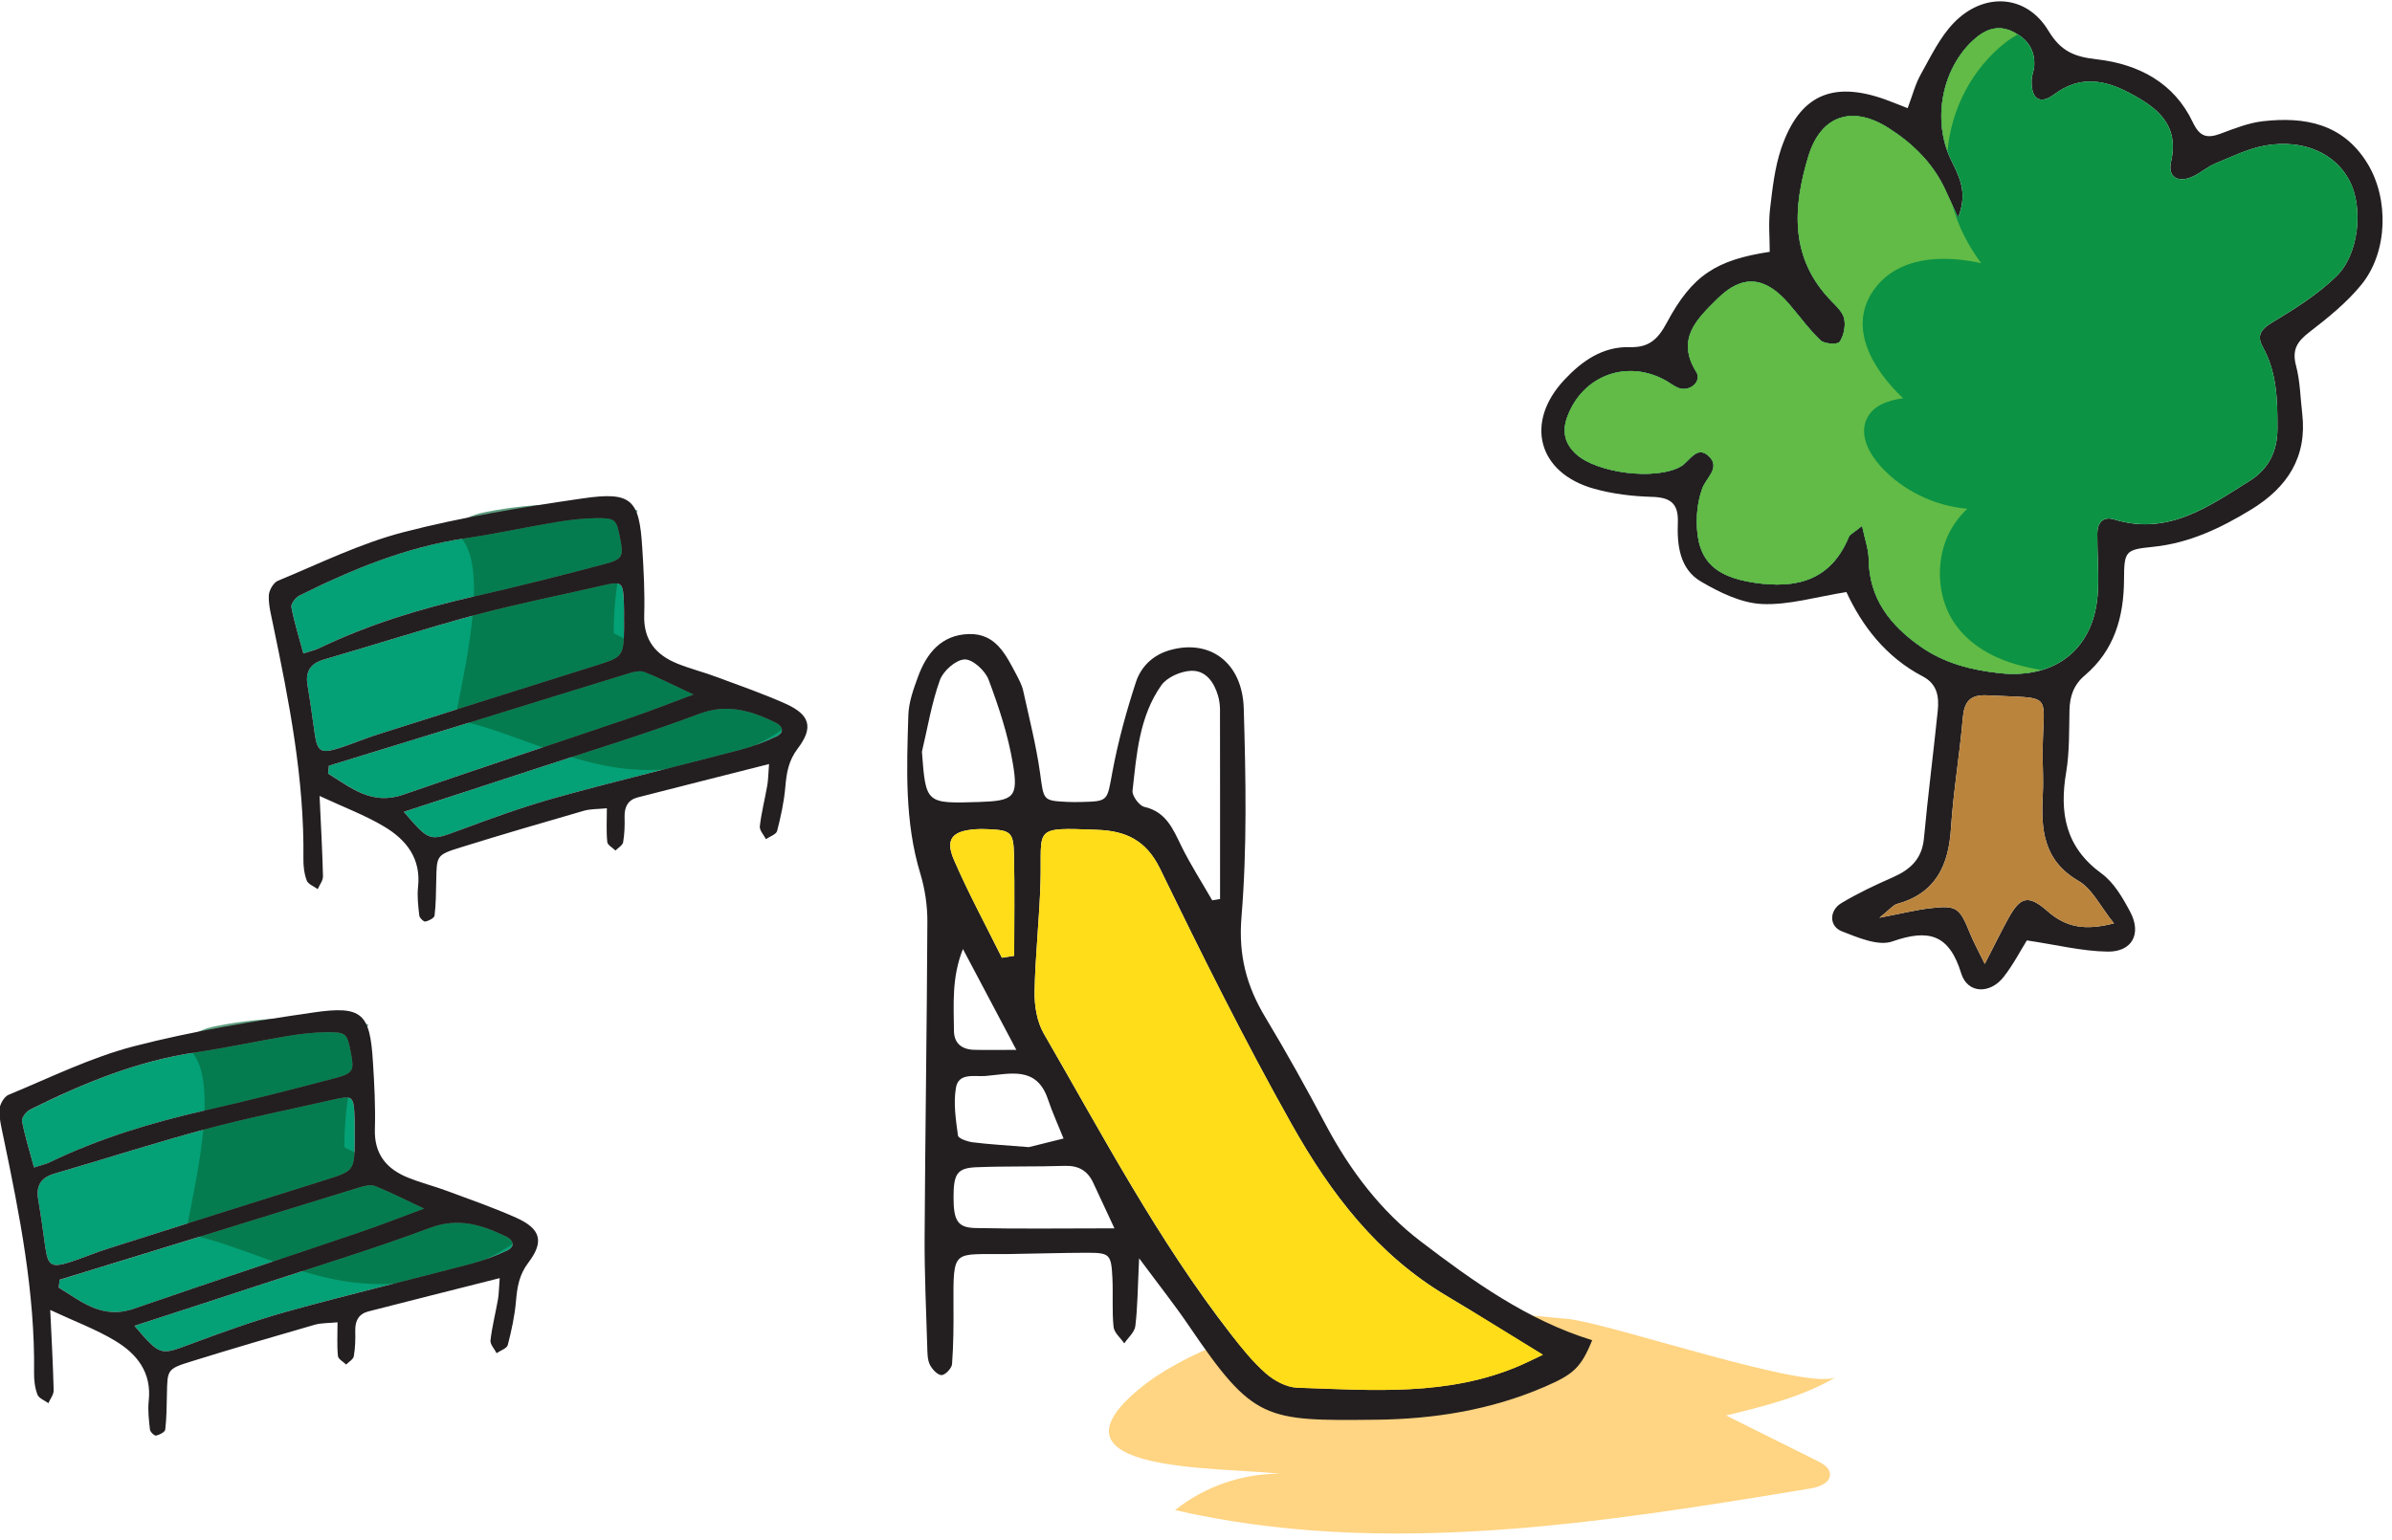 <?xml version="1.0" encoding="UTF-8" standalone="no"?>
<!DOCTYPE svg PUBLIC "-//W3C//DTD SVG 1.1//EN" "http://www.w3.org/Graphics/SVG/1.1/DTD/svg11.dtd">
<svg width="100%" height="100%" viewBox="0 0 222 143" version="1.1" xmlns="http://www.w3.org/2000/svg" xmlns:xlink="http://www.w3.org/1999/xlink" xml:space="preserve" xmlns:serif="http://www.serif.com/" style="fill-rule:evenodd;clip-rule:evenodd;stroke-linejoin:round;stroke-miterlimit:2;">
    <g transform="matrix(1,0,0,1,-14888.1,-15783)">
        <g transform="matrix(5.556,0,0,5.556,14527.5,14350.4)">
            <g transform="matrix(1,0,0,1,86.288,281.072)">
                <path d="M0,1.401C-0.632,1.395 -1.263,1.613 -1.756,2.008C1.719,2.807 5.344,2.227 8.862,1.646C9.008,1.621 9.192,1.551 9.183,1.404C9.176,1.299 9.07,1.235 8.976,1.188C8.467,0.934 7.958,0.681 7.448,0.427C8.082,0.273 8.726,0.115 9.287,-0.217C8.859,0.035 5.503,-1.118 4.801,-1.187C3.457,-1.32 1.979,-1.406 0.635,-1.213C-0.334,-1.074 -1.608,-0.638 -2.363,-0.01C-4.047,1.392 -1.006,1.285 0,1.401" style="fill:rgb(255,212,130);fill-rule:nonzero;"/>
            </g>
        </g>
        <g transform="matrix(5.556,0,0,5.556,14527.5,14350.4)">
            <g transform="matrix(1,0,0,1,100.215,258.896)">
                <path d="M0,14.38C-0.223,14.105 -0.36,13.806 -0.592,13.671C-1.193,13.322 -1.22,12.792 -1.188,12.209C-1.175,11.963 -1.195,11.715 -1.191,11.468C-1.175,10.497 -1.003,10.63 -2.115,10.57C-2.403,10.555 -2.501,10.673 -2.525,10.949C-2.577,11.564 -2.683,12.174 -2.722,12.789C-2.762,13.412 -2.975,13.877 -3.624,14.056C-3.688,14.074 -3.738,14.143 -3.918,14.286C-3.53,14.212 -3.297,14.152 -3.06,14.126C-2.627,14.076 -2.578,14.119 -2.409,14.536C-2.349,14.686 -2.27,14.827 -2.158,15.058C-2,14.752 -1.894,14.535 -1.778,14.322C-1.569,13.936 -1.439,13.887 -1.11,14.176C-0.794,14.454 -0.474,14.501 0,14.38M-4.207,7.738C-4.158,7.973 -4.099,8.131 -4.097,8.289C-4.092,8.951 -3.738,9.4 -3.228,9.757C-2.832,10.034 -2.379,10.149 -1.905,10.2C-0.956,10.302 -0.315,9.774 -0.268,8.83C-0.252,8.509 -0.28,8.187 -0.278,7.866C-0.277,7.69 -0.184,7.573 0.001,7.63C0.898,7.907 1.575,7.42 2.265,6.987C2.58,6.79 2.731,6.495 2.731,6.113C2.732,5.64 2.724,5.175 2.484,4.745C2.382,4.561 2.453,4.452 2.645,4.338C3.021,4.112 3.401,3.873 3.713,3.57C4.095,3.201 4.167,2.422 3.938,1.978C3.703,1.519 3.176,1.274 2.535,1.382C2.249,1.431 1.976,1.567 1.703,1.679C1.567,1.734 1.452,1.839 1.318,1.901C1.074,2.013 0.894,1.913 0.953,1.656C1.098,1.024 0.708,0.741 0.255,0.503C-0.155,0.286 -0.567,0.207 -0.995,0.526C-1.244,0.713 -1.39,0.598 -1.375,0.277C-1.371,0.205 -1.337,0.133 -1.332,0.06C-1.313,-0.222 -1.456,-0.412 -1.701,-0.525C-1.963,-0.646 -2.179,-0.541 -2.372,-0.357C-2.881,0.13 -3.032,0.966 -2.731,1.602C-2.602,1.876 -2.427,2.147 -2.604,2.587C-2.706,2.364 -2.764,2.237 -2.823,2.111C-3.028,1.67 -3.369,1.343 -3.767,1.09C-4.372,0.706 -4.895,0.879 -5.103,1.559C-5.364,2.416 -5.42,3.266 -4.718,3.984C-4.632,4.071 -4.526,4.172 -4.505,4.281C-4.481,4.403 -4.513,4.564 -4.583,4.665C-4.615,4.712 -4.836,4.7 -4.9,4.639C-5.095,4.455 -5.253,4.232 -5.43,4.027C-5.83,3.565 -6.209,3.531 -6.629,3.949C-6.963,4.281 -7.32,4.613 -6.977,5.166C-6.876,5.329 -7.092,5.507 -7.276,5.433C-7.344,5.406 -7.404,5.359 -7.468,5.321C-8.12,4.943 -8.879,5.219 -9.134,5.924C-9.219,6.159 -9.175,6.359 -8.993,6.531C-8.644,6.859 -7.657,6.983 -7.237,6.747C-7.083,6.66 -6.963,6.37 -6.754,6.588C-6.576,6.774 -6.815,6.94 -6.877,7.115C-6.926,7.252 -6.957,7.4 -6.964,7.545C-7.003,8.265 -6.726,8.581 -6.007,8.688C-5.3,8.794 -4.727,8.649 -4.428,7.922C-4.412,7.882 -4.355,7.859 -4.207,7.738M-1.455,14.665C-1.556,14.826 -1.68,15.068 -1.845,15.278C-2.072,15.566 -2.447,15.554 -2.551,15.217C-2.752,14.563 -3.093,14.469 -3.702,14.682C-3.937,14.765 -4.277,14.617 -4.545,14.513C-4.759,14.43 -4.76,14.166 -4.554,14.042C-4.279,13.877 -3.986,13.739 -3.693,13.61C-3.399,13.481 -3.206,13.302 -3.174,12.959C-3.108,12.246 -3.016,11.537 -2.943,10.825C-2.92,10.597 -2.95,10.381 -3.191,10.255C-3.809,9.933 -4.208,9.409 -4.469,8.844C-4.97,8.923 -5.428,9.064 -5.879,9.044C-6.226,9.028 -6.588,8.851 -6.898,8.669C-7.254,8.461 -7.3,8.061 -7.285,7.681C-7.272,7.352 -7.42,7.26 -7.729,7.253C-8.047,7.244 -8.374,7.204 -8.68,7.119C-9.622,6.858 -9.85,6.011 -9.18,5.297C-8.885,4.982 -8.54,4.738 -8.084,4.752C-7.771,4.76 -7.621,4.626 -7.47,4.345C-7.045,3.549 -6.643,3.295 -5.75,3.159C-5.75,2.928 -5.773,2.684 -5.745,2.445C-5.705,2.104 -5.667,1.754 -5.558,1.431C-5.255,0.542 -4.706,0.297 -3.819,0.614C-3.706,0.655 -3.595,0.701 -3.446,0.759C-3.368,0.552 -3.32,0.361 -3.227,0.194C-3.06,-0.104 -2.907,-0.428 -2.674,-0.668C-2.172,-1.186 -1.461,-1.142 -1.096,-0.537C-0.884,-0.186 -0.658,-0.099 -0.283,-0.057C0.407,0.023 1.003,0.33 1.318,0.996C1.431,1.235 1.553,1.269 1.778,1.186C2.009,1.1 2.246,1.005 2.487,0.977C3.188,0.898 3.825,1.016 4.233,1.68C4.596,2.27 4.578,3.161 4.134,3.707C3.889,4.009 3.574,4.262 3.263,4.502C3.061,4.658 2.971,4.795 3.041,5.059C3.11,5.317 3.113,5.594 3.145,5.862C3.229,6.59 2.896,7.095 2.296,7.463C1.785,7.775 1.258,8.028 0.648,8.089C0.188,8.136 0.17,8.158 0.168,8.642C0.164,9.266 0.004,9.818 -0.483,10.233C-0.672,10.393 -0.737,10.582 -0.743,10.816C-0.751,11.162 -0.741,11.513 -0.798,11.853C-0.913,12.534 -0.812,13.105 -0.21,13.545C0,13.697 0.149,13.956 0.274,14.193C0.464,14.555 0.303,14.858 -0.106,14.852C-0.536,14.846 -0.964,14.737 -1.455,14.665" style="fill:rgb(35,31,32);fill-rule:nonzero;"/>
            </g>
        </g>
        <g transform="matrix(5.556,0,0,5.556,14527.5,14350.4)">
            <g transform="matrix(1,0,0,1,96.008,260.813)">
                <path d="M0,5.821C-0.148,5.942 -0.205,5.965 -0.221,6.005C-0.52,6.732 -1.093,6.877 -1.8,6.771C-2.519,6.663 -2.796,6.347 -2.757,5.627C-2.75,5.483 -2.719,5.334 -2.67,5.197C-2.608,5.023 -2.369,4.856 -2.547,4.671C-2.756,4.452 -2.876,4.742 -3.03,4.829C-3.45,5.066 -4.437,4.942 -4.786,4.613C-4.968,4.442 -5.012,4.242 -4.927,4.007C-4.672,3.302 -3.913,3.026 -3.261,3.404C-3.197,3.441 -3.137,3.488 -3.069,3.516C-2.885,3.59 -2.669,3.411 -2.77,3.249C-3.113,2.696 -2.756,2.364 -2.422,2.032C-2.002,1.613 -1.623,1.647 -1.223,2.11C-1.046,2.314 -0.888,2.537 -0.693,2.722C-0.629,2.782 -0.408,2.794 -0.375,2.747C-0.306,2.647 -0.274,2.486 -0.298,2.363C-0.319,2.255 -0.425,2.154 -0.511,2.067C-1.213,1.349 -1.157,0.498 -0.896,-0.358C-0.688,-1.038 -0.165,-1.212 0.44,-0.827C0.838,-0.575 1.179,-0.247 1.384,0.194C1.443,0.32 1.501,0.446 1.604,0.669C1.78,0.229 1.605,-0.042 1.476,-0.315C1.175,-0.951 1.326,-1.787 1.835,-2.275C2.028,-2.459 2.244,-2.564 2.506,-2.442C2.751,-2.329 2.894,-2.139 2.875,-1.857C2.87,-1.784 2.836,-1.713 2.833,-1.64C2.817,-1.319 2.963,-1.204 3.212,-1.391C3.64,-1.711 4.052,-1.632 4.462,-1.415C4.915,-1.176 5.305,-0.893 5.16,-0.261C5.101,-0.005 5.281,0.096 5.525,-0.016C5.659,-0.078 5.774,-0.183 5.91,-0.239C6.183,-0.351 6.456,-0.487 6.742,-0.535C7.383,-0.643 7.91,-0.398 8.146,0.061C8.374,0.505 8.302,1.284 7.92,1.653C7.608,1.955 7.228,2.195 6.852,2.42C6.66,2.535 6.589,2.644 6.691,2.827C6.931,3.258 6.939,3.723 6.938,4.196C6.938,4.577 6.787,4.872 6.472,5.07C5.782,5.502 5.105,5.989 4.208,5.713C4.023,5.655 3.93,5.772 3.929,5.949C3.927,6.27 3.955,6.592 3.939,6.912C3.892,7.857 3.251,8.385 2.302,8.282C1.828,8.231 1.375,8.117 0.979,7.84C0.469,7.483 0.115,7.034 0.11,6.372C0.108,6.214 0.049,6.056 0,5.821" style="fill:rgb(12,147,68);fill-rule:nonzero;"/>
            </g>
        </g>
        <g transform="matrix(5.556,0,0,5.556,14527.5,14350.4)">
            <g transform="matrix(1,0,0,1,98.406,260.064)">
                <path d="M0,-1.509C0.063,-1.558 0.13,-1.597 0.197,-1.639C0.167,-1.657 0.141,-1.678 0.107,-1.693C-0.155,-1.815 -0.371,-1.71 -0.563,-1.526C-1.04,-1.07 -1.198,-0.311 -0.971,0.306C-0.908,-0.397 -0.565,-1.065 0,-1.509" style="fill:rgb(97,187,70);fill-rule:nonzero;"/>
            </g>
        </g>
        <g transform="matrix(5.556,0,0,5.556,14527.5,14350.4)">
            <g transform="matrix(1,0,0,1,97.561,260.45)">
                <path d="M0,7.824C-0.271,7.44 -0.321,6.902 -0.167,6.462C-0.089,6.241 0.042,6.053 0.205,5.898C-0.339,5.854 -0.878,5.591 -1.238,5.195C-1.417,4.998 -1.593,4.701 -1.489,4.428C-1.394,4.179 -1.129,4.088 -0.869,4.052C-1.364,3.579 -1.804,2.877 -1.36,2.246C-0.963,1.681 -0.208,1.651 0.437,1.795C0.219,1.504 0.052,1.178 -0.044,0.828C-0.093,0.721 -0.132,0.637 -0.169,0.556C-0.375,0.116 -0.715,-0.212 -1.113,-0.465C-1.718,-0.849 -2.242,-0.676 -2.45,0.005C-2.711,0.861 -2.767,1.712 -2.064,2.429C-1.979,2.517 -1.873,2.617 -1.852,2.726C-1.828,2.849 -1.859,3.009 -1.929,3.11C-1.961,3.157 -2.183,3.145 -2.247,3.085C-2.442,2.9 -2.6,2.677 -2.777,2.472C-3.176,2.01 -3.556,1.976 -3.976,2.395C-4.31,2.727 -4.667,3.058 -4.324,3.612C-4.223,3.774 -4.438,3.952 -4.623,3.879C-4.691,3.851 -4.751,3.804 -4.815,3.767C-5.467,3.389 -6.226,3.665 -6.48,4.369C-6.566,4.605 -6.522,4.804 -6.34,4.976C-5.991,5.305 -5.003,5.428 -4.584,5.192C-4.43,5.105 -4.31,4.815 -4.101,5.033C-3.922,5.219 -4.162,5.386 -4.224,5.56C-4.273,5.697 -4.303,5.845 -4.311,5.99C-4.35,6.71 -4.073,7.026 -3.354,7.134C-2.647,7.24 -2.074,7.095 -1.774,6.367C-1.758,6.328 -1.702,6.304 -1.554,6.184C-1.505,6.419 -1.445,6.576 -1.444,6.735C-1.438,7.397 -1.085,7.845 -0.574,8.202C-0.178,8.48 0.274,8.594 0.748,8.645C1.005,8.673 1.237,8.651 1.443,8.591C0.877,8.503 0.328,8.29 0,7.824" style="fill:rgb(97,187,70);fill-rule:nonzero;"/>
            </g>
        </g>
        <g transform="matrix(5.556,0,0,5.556,14527.5,14350.4)">
            <g transform="matrix(1,0,0,1,100.215,270.071)">
                <path d="M0,3.205C-0.474,3.326 -0.794,3.279 -1.11,3.001C-1.439,2.712 -1.569,2.761 -1.778,3.147C-1.894,3.36 -2,3.577 -2.158,3.883C-2.27,3.652 -2.349,3.511 -2.409,3.361C-2.578,2.944 -2.627,2.901 -3.06,2.951C-3.297,2.977 -3.53,3.037 -3.918,3.111C-3.738,2.968 -3.688,2.899 -3.624,2.881C-2.975,2.702 -2.762,2.237 -2.722,1.614C-2.683,0.999 -2.577,0.389 -2.525,-0.226C-2.501,-0.502 -2.403,-0.62 -2.115,-0.605C-1.003,-0.545 -1.175,-0.678 -1.191,0.293C-1.195,0.54 -1.175,0.788 -1.188,1.034C-1.22,1.617 -1.193,2.147 -0.592,2.496C-0.36,2.631 -0.223,2.93 0,3.205" style="fill:rgb(186,132,61);fill-rule:nonzero;"/>
            </g>
        </g>
        <g transform="matrix(5.556,0,0,5.556,14527.5,14350.4)">
            <g transform="matrix(1,0,0,1,75.327,269.779)">
                <path d="M0,-1.558L0,-1.451C-0.004,-0.966 -0.021,-0.952 -0.463,-0.814C-1.69,-0.43 -2.916,-0.04 -4.141,0.349C-4.345,0.414 -4.543,0.499 -4.748,0.565C-5.069,0.667 -5.125,0.63 -5.169,0.315C-5.207,0.05 -5.242,-0.215 -5.287,-0.479C-5.328,-0.713 -5.24,-0.846 -5.009,-0.913C-4.168,-1.156 -3.336,-1.426 -2.491,-1.654C-1.802,-1.839 -1.1,-1.977 -0.404,-2.138C-0.025,-2.225 -0.016,-2.22 -0.002,-1.826C0.001,-1.737 -0.001,-1.647 -0.001,-1.558L0,-1.558Z" style="fill:rgb(4,160,118);fill-rule:nonzero;"/>
            </g>
        </g>
        <g transform="matrix(5.556,0,0,5.556,14527.5,14350.4)">
            <g transform="matrix(1,0,0,1,69.97,266.502)">
                <path d="M0,2.263C-0.072,1.995 -0.151,1.745 -0.2,1.49C-0.211,1.434 -0.13,1.328 -0.066,1.297C0.818,0.857 1.724,0.484 2.711,0.338C3.224,0.263 3.73,0.152 4.242,0.066C4.452,0.031 4.667,0.006 4.88,0.004C5.218,0 5.23,0.019 5.294,0.353C5.349,0.639 5.335,0.689 5.032,0.77C4.307,0.962 3.579,1.146 2.847,1.313C1.954,1.516 1.084,1.779 0.258,2.179C0.195,2.209 0.125,2.223 0,2.263" style="fill:rgb(4,160,118);fill-rule:nonzero;"/>
            </g>
        </g>
        <g transform="matrix(5.556,0,0,5.556,14527.5,14350.4)">
            <g transform="matrix(1,0,0,1,70.397,269.715)">
                <path d="M0,0.927C0.835,0.67 1.671,0.414 2.507,0.156C3.343,-0.102 4.179,-0.363 5.017,-0.618C5.098,-0.643 5.2,-0.667 5.272,-0.639C5.514,-0.543 5.747,-0.424 6.089,-0.263C5.675,-0.11 5.366,0.014 5.051,0.121C3.782,0.552 2.507,0.972 1.24,1.411C0.712,1.594 0.367,1.29 -0.013,1.057L0,0.927Z" style="fill:rgb(4,160,118);fill-rule:nonzero;"/>
            </g>
        </g>
        <g transform="matrix(5.556,0,0,5.556,14527.5,14350.4)">
            <g transform="matrix(1,0,0,1,71.648,270.104)">
                <path d="M0,1.308C0.766,1.058 1.478,0.828 2.189,0.594C3.106,0.291 4.031,0.011 4.934,-0.328C5.409,-0.506 5.804,-0.379 6.21,-0.183C6.333,-0.124 6.364,-0.016 6.221,0.05C6.028,0.14 5.826,0.218 5.62,0.272C4.601,0.54 3.575,0.785 2.56,1.066C2.01,1.218 1.471,1.414 0.936,1.613C0.429,1.801 0.434,1.814 0,1.308" style="fill:rgb(4,160,118);fill-rule:nonzero;"/>
            </g>
        </g>
        <g transform="matrix(5.556,0,0,5.556,14527.5,14350.4)">
            <g opacity="0.64">
                <g transform="matrix(1,0,0,1,72.509,267.189)">
                    <path d="M0,2.678C0.905,2.875 1.742,3.336 2.657,3.479C3.688,3.64 4.778,3.368 5.612,2.742C4.624,2.241 3.634,1.74 2.646,1.24C2.642,0.538 2.778,-0.164 3.045,-0.813C2.205,-0.962 1.337,-0.952 0.5,-0.785C0.265,-0.738 0.092,-0.665 -0.026,-0.454C0.66,-0.08 0.104,2.008 0,2.678" style="fill:rgb(6,103,56);fill-rule:nonzero;"/>
                </g>
            </g>
        </g>
        <g transform="matrix(5.556,0,0,5.556,14527.5,14350.4)">
            <g transform="matrix(1,0,0,1,71.648,267.897)">
                <path d="M0,3.515C0.434,4.021 0.429,4.008 0.936,3.82C1.471,3.621 2.01,3.425 2.56,3.273C3.575,2.992 4.601,2.747 5.62,2.479C5.826,2.425 6.028,2.347 6.221,2.257C6.364,2.191 6.333,2.083 6.21,2.024C5.804,1.828 5.409,1.701 4.934,1.879C4.031,2.218 3.106,2.498 2.189,2.801C1.478,3.035 0.766,3.265 0,3.515M-1.251,2.745L-1.265,2.876C-0.885,3.109 -0.539,3.412 -0.011,3.229C1.256,2.79 2.53,2.371 3.8,1.939C4.115,1.832 4.424,1.709 4.838,1.555C4.495,1.395 4.263,1.275 4.021,1.18C3.949,1.151 3.846,1.175 3.765,1.2C2.928,1.455 2.092,1.717 1.255,1.975C0.42,2.233 -0.416,2.489 -1.251,2.745M-1.678,0.869C-1.554,0.828 -1.483,0.814 -1.42,0.784C-0.594,0.385 0.276,0.121 1.168,-0.082C1.9,-0.248 2.628,-0.432 3.354,-0.625C3.657,-0.705 3.671,-0.756 3.616,-1.041C3.552,-1.375 3.54,-1.395 3.202,-1.391C2.989,-1.388 2.774,-1.363 2.563,-1.328C2.052,-1.243 1.545,-1.132 1.033,-1.056C0.046,-0.911 -0.86,-0.537 -1.744,-0.098C-1.808,-0.066 -1.889,0.04 -1.878,0.096C-1.829,0.351 -1.75,0.601 -1.678,0.869M3.679,0.324L3.678,0.324C3.678,0.235 3.681,0.145 3.677,0.056C3.663,-0.338 3.654,-0.343 3.275,-0.256C2.579,-0.095 1.877,0.043 1.188,0.228C0.343,0.456 -0.489,0.726 -1.33,0.969C-1.561,1.036 -1.648,1.169 -1.608,1.403C-1.563,1.667 -1.527,1.932 -1.49,2.197C-1.445,2.513 -1.39,2.549 -1.068,2.447C-0.864,2.381 -0.666,2.296 -0.462,2.231C0.763,1.842 1.989,1.452 3.216,1.068C3.658,0.93 3.675,0.916 3.679,0.431L3.679,0.324M6.101,2.717C5.32,2.915 4.614,3.093 3.908,3.274C3.745,3.316 3.685,3.431 3.688,3.596C3.692,3.738 3.688,3.883 3.664,4.023C3.655,4.075 3.581,4.116 3.536,4.162C3.488,4.115 3.404,4.071 3.399,4.02C3.381,3.847 3.392,3.67 3.392,3.456C3.245,3.471 3.122,3.465 3.01,3.497C2.324,3.695 1.638,3.895 0.955,4.108C0.545,4.235 0.55,4.245 0.542,4.661C0.538,4.858 0.537,5.055 0.514,5.249C0.509,5.29 0.418,5.337 0.361,5.349C0.334,5.355 0.264,5.289 0.259,5.25C0.241,5.091 0.221,4.928 0.238,4.77C0.291,4.293 0.039,3.98 -0.329,3.761C-0.645,3.572 -0.995,3.442 -1.407,3.25C-1.384,3.747 -1.36,4.17 -1.35,4.593C-1.348,4.663 -1.407,4.736 -1.438,4.807C-1.501,4.76 -1.598,4.725 -1.621,4.663C-1.664,4.55 -1.679,4.42 -1.677,4.297C-1.66,2.966 -1.916,1.67 -2.186,0.376C-2.218,0.219 -2.261,0.058 -2.255,-0.099C-2.252,-0.186 -2.177,-0.315 -2.102,-0.346C-1.409,-0.632 -0.728,-0.97 -0.007,-1.157C0.976,-1.411 1.984,-1.575 2.99,-1.722C3.805,-1.84 3.934,-1.705 3.983,-0.899C4.007,-0.525 4.027,-0.149 4.016,0.226C4.002,0.646 4.211,0.895 4.573,1.04C4.789,1.127 5.016,1.183 5.233,1.265C5.616,1.407 6.002,1.542 6.375,1.708C6.784,1.891 6.849,2.104 6.581,2.457C6.426,2.66 6.393,2.866 6.373,3.101C6.352,3.348 6.298,3.595 6.236,3.835C6.221,3.893 6.114,3.927 6.049,3.972C6.013,3.9 5.939,3.824 5.947,3.756C5.974,3.527 6.032,3.301 6.072,3.073C6.087,2.988 6.087,2.9 6.101,2.717" style="fill:rgb(35,31,32);fill-rule:nonzero;"/>
            </g>
        </g>
        <g transform="matrix(5.556,0,0,5.556,14527.5,14350.4)">
            <g transform="matrix(1,0,0,1,70.828,278.369)">
                <path d="M0,-1.559L0,-1.452C-0.004,-0.967 -0.021,-0.953 -0.463,-0.814C-1.69,-0.43 -2.916,-0.041 -4.141,0.348C-4.345,0.413 -4.543,0.498 -4.748,0.564C-5.069,0.667 -5.125,0.629 -5.169,0.314C-5.207,0.049 -5.242,-0.216 -5.287,-0.479C-5.328,-0.714 -5.24,-0.847 -5.009,-0.913C-4.168,-1.157 -3.336,-1.427 -2.491,-1.654C-1.802,-1.84 -1.1,-1.978 -0.404,-2.138C-0.025,-2.226 -0.016,-2.221 -0.002,-1.827C0.001,-1.738 -0.001,-1.648 -0.001,-1.559L0,-1.559Z" style="fill:rgb(4,160,118);fill-rule:nonzero;"/>
            </g>
        </g>
        <g transform="matrix(5.556,0,0,5.556,14527.5,14350.4)">
            <g transform="matrix(1,0,0,1,65.471,275.092)">
                <path d="M0,2.263C-0.072,1.995 -0.151,1.745 -0.2,1.49C-0.211,1.434 -0.13,1.328 -0.066,1.297C0.818,0.858 1.724,0.484 2.711,0.338C3.224,0.263 3.73,0.152 4.242,0.066C4.452,0.031 4.667,0.006 4.88,0.004C5.218,0 5.23,0.02 5.294,0.353C5.349,0.639 5.335,0.689 5.032,0.77C4.307,0.963 3.579,1.146 2.847,1.313C1.954,1.516 1.084,1.779 0.258,2.179C0.195,2.209 0.125,2.223 0,2.263" style="fill:rgb(4,160,118);fill-rule:nonzero;"/>
            </g>
        </g>
        <g transform="matrix(5.556,0,0,5.556,14527.5,14350.4)">
            <g transform="matrix(1,0,0,1,65.898,278.305)">
                <path d="M0,0.927C0.835,0.671 1.671,0.414 2.507,0.156C3.343,-0.102 4.179,-0.363 5.017,-0.618C5.098,-0.643 5.2,-0.667 5.272,-0.639C5.514,-0.543 5.747,-0.424 6.089,-0.263C5.675,-0.109 5.366,0.014 5.051,0.121C3.782,0.552 2.507,0.972 1.24,1.411C0.712,1.594 0.367,1.29 -0.013,1.057L0,0.927Z" style="fill:rgb(4,160,118);fill-rule:nonzero;"/>
            </g>
        </g>
        <g transform="matrix(5.556,0,0,5.556,14527.5,14350.4)">
            <g transform="matrix(1,0,0,1,67.149,278.693)">
                <path d="M0,1.308C0.766,1.058 1.478,0.829 2.189,0.594C3.106,0.292 4.031,0.011 4.934,-0.328C5.409,-0.506 5.804,-0.379 6.21,-0.183C6.333,-0.124 6.364,-0.016 6.221,0.051C6.028,0.14 5.826,0.218 5.62,0.272C4.601,0.54 3.575,0.785 2.56,1.066C2.01,1.219 1.471,1.414 0.936,1.613C0.429,1.802 0.434,1.814 0,1.308" style="fill:rgb(4,160,118);fill-rule:nonzero;"/>
            </g>
        </g>
        <g transform="matrix(5.556,0,0,5.556,14527.5,14350.4)">
            <g opacity="0.64">
                <g transform="matrix(1,0,0,1,68.01,275.778)">
                    <path d="M0,2.678C0.905,2.875 1.742,3.337 2.657,3.479C3.688,3.64 4.778,3.368 5.612,2.742C4.624,2.241 3.634,1.741 2.646,1.24C2.642,0.538 2.778,-0.164 3.045,-0.813C2.205,-0.962 1.337,-0.952 0.5,-0.785C0.265,-0.738 0.092,-0.665 -0.026,-0.454C0.66,-0.08 0.104,2.008 0,2.678" style="fill:rgb(6,103,56);fill-rule:nonzero;"/>
                </g>
            </g>
        </g>
        <g transform="matrix(5.556,0,0,5.556,14527.5,14350.4)">
            <g transform="matrix(1,0,0,1,67.149,276.486)">
                <path d="M0,3.515C0.434,4.021 0.429,4.009 0.936,3.82C1.471,3.621 2.01,3.426 2.56,3.273C3.575,2.992 4.601,2.747 5.62,2.479C5.826,2.425 6.028,2.347 6.221,2.258C6.364,2.191 6.333,2.083 6.21,2.024C5.804,1.828 5.409,1.701 4.934,1.879C4.031,2.218 3.106,2.499 2.189,2.801C1.478,3.036 0.766,3.265 0,3.515M-1.251,2.745L-1.265,2.876C-0.885,3.109 -0.539,3.412 -0.011,3.229C1.256,2.79 2.53,2.371 3.8,1.939C4.115,1.832 4.424,1.709 4.838,1.556C4.495,1.395 4.263,1.276 4.021,1.18C3.949,1.151 3.846,1.175 3.765,1.2C2.928,1.455 2.092,1.717 1.255,1.975C0.42,2.233 -0.416,2.489 -1.251,2.745M-1.678,0.869C-1.554,0.828 -1.483,0.815 -1.42,0.784C-0.594,0.385 0.276,0.121 1.168,-0.082C1.9,-0.248 2.628,-0.432 3.354,-0.625C3.657,-0.705 3.671,-0.755 3.616,-1.041C3.552,-1.375 3.54,-1.394 3.202,-1.391C2.989,-1.388 2.774,-1.363 2.563,-1.328C2.052,-1.243 1.545,-1.132 1.033,-1.056C0.046,-0.911 -0.86,-0.537 -1.744,-0.098C-1.808,-0.066 -1.889,0.04 -1.878,0.096C-1.829,0.351 -1.75,0.601 -1.678,0.869M3.679,0.324L3.678,0.324C3.678,0.235 3.681,0.145 3.677,0.056C3.663,-0.338 3.654,-0.342 3.275,-0.255C2.579,-0.095 1.877,0.043 1.188,0.229C0.343,0.456 -0.489,0.726 -1.33,0.97C-1.561,1.036 -1.648,1.169 -1.608,1.404C-1.563,1.667 -1.527,1.932 -1.49,2.197C-1.445,2.513 -1.39,2.55 -1.068,2.447C-0.864,2.381 -0.666,2.296 -0.462,2.231C0.763,1.842 1.989,1.453 3.216,1.069C3.658,0.93 3.675,0.916 3.679,0.432L3.679,0.324M6.101,2.718C5.32,2.915 4.614,3.093 3.908,3.274C3.745,3.316 3.685,3.431 3.688,3.596C3.692,3.739 3.688,3.883 3.664,4.023C3.655,4.075 3.581,4.116 3.536,4.162C3.488,4.115 3.404,4.071 3.399,4.02C3.381,3.847 3.392,3.67 3.392,3.456C3.245,3.471 3.122,3.465 3.01,3.497C2.324,3.695 1.638,3.895 0.955,4.108C0.545,4.235 0.55,4.245 0.542,4.662C0.538,4.858 0.537,5.055 0.514,5.249C0.509,5.29 0.418,5.337 0.361,5.349C0.334,5.355 0.264,5.289 0.259,5.25C0.241,5.091 0.221,4.928 0.238,4.77C0.291,4.293 0.039,3.98 -0.329,3.761C-0.645,3.572 -0.995,3.442 -1.407,3.25C-1.384,3.747 -1.36,4.17 -1.35,4.593C-1.348,4.663 -1.407,4.736 -1.438,4.807C-1.501,4.761 -1.598,4.726 -1.621,4.663C-1.664,4.55 -1.679,4.42 -1.677,4.297C-1.66,2.966 -1.916,1.67 -2.186,0.376C-2.218,0.219 -2.261,0.058 -2.255,-0.099C-2.252,-0.185 -2.177,-0.315 -2.102,-0.346C-1.409,-0.632 -0.728,-0.97 -0.007,-1.157C0.976,-1.411 1.984,-1.575 2.99,-1.721C3.805,-1.84 3.934,-1.705 3.983,-0.899C4.007,-0.525 4.027,-0.148 4.016,0.226C4.002,0.646 4.211,0.895 4.573,1.04C4.789,1.127 5.016,1.184 5.233,1.265C5.616,1.407 6.002,1.542 6.375,1.708C6.784,1.891 6.849,2.104 6.581,2.457C6.426,2.66 6.393,2.866 6.373,3.101C6.352,3.348 6.298,3.595 6.236,3.835C6.221,3.893 6.114,3.927 6.049,3.972C6.013,3.9 5.939,3.824 5.947,3.757C5.974,3.527 6.032,3.301 6.072,3.073C6.087,2.988 6.087,2.901 6.101,2.718" style="fill:rgb(35,31,32);fill-rule:nonzero;"/>
            </g>
        </g>
        <g transform="matrix(5.556,0,0,5.556,14527.5,14350.4)">
            <g transform="matrix(1,0,0,1,80.988,276.314)">
                <path d="M0,-2.609C-0.189,-2.137 -0.154,-1.687 -0.15,-1.239C-0.147,-1.03 -0.015,-0.931 0.186,-0.925C0.378,-0.92 0.57,-0.924 0.892,-0.924C0.544,-1.58 0.272,-2.094 0,-2.609M0.853,-4.178C0.845,-4.562 0.799,-4.594 0.425,-4.611C0.352,-4.614 0.278,-4.616 0.205,-4.61C-0.182,-4.581 -0.3,-4.443 -0.148,-4.094C0.092,-3.54 0.382,-3.006 0.651,-2.463C0.72,-2.474 0.788,-2.485 0.856,-2.496C0.856,-3.057 0.865,-3.618 0.853,-4.178M1.681,0.557C1.593,0.338 1.495,0.124 1.42,-0.098C1.232,-0.661 0.785,-0.522 0.38,-0.488C0.194,-0.473 -0.073,-0.548 -0.117,-0.291C-0.161,-0.033 -0.119,0.243 -0.083,0.507C-0.077,0.556 0.073,0.608 0.162,0.62C0.432,0.654 0.704,0.669 1.101,0.701C1.218,0.672 1.45,0.614 1.681,0.557M2.175,1.294C2.082,1.095 1.931,1.007 1.703,1.014C1.209,1.03 0.714,1.017 0.22,1.037C-0.097,1.051 -0.157,1.149 -0.157,1.537C-0.157,1.926 -0.092,2.046 0.208,2.053C0.942,2.069 1.677,2.058 2.531,2.058C2.375,1.724 2.276,1.509 2.175,1.294M0.269,-5.066C0.848,-5.085 0.93,-5.142 0.834,-5.708C0.754,-6.186 0.599,-6.656 0.428,-7.111C0.372,-7.262 0.159,-7.455 0.026,-7.448C-0.121,-7.441 -0.331,-7.255 -0.386,-7.1C-0.524,-6.715 -0.59,-6.305 -0.685,-5.905C-0.62,-5.038 -0.62,-5.038 0.269,-5.066M4.294,-6.62C4.293,-6.693 4.282,-6.769 4.262,-6.839C4.196,-7.07 4.053,-7.27 3.809,-7.258C3.637,-7.25 3.409,-7.151 3.314,-7.016C2.946,-6.495 2.901,-5.865 2.833,-5.254C2.824,-5.169 2.944,-5.005 3.028,-4.985C3.399,-4.901 3.511,-4.609 3.654,-4.318C3.806,-4.011 3.993,-3.721 4.164,-3.423C4.208,-3.43 4.251,-3.438 4.295,-3.445C4.295,-4.504 4.296,-5.562 4.294,-6.62M8.086,3.191C6.923,2.501 6.146,1.483 5.491,0.32C4.705,-1.077 3.993,-2.51 3.293,-3.949C3.059,-4.432 2.712,-4.583 2.249,-4.6C1.147,-4.642 1.321,-4.644 1.296,-3.734C1.279,-3.119 1.208,-2.506 1.197,-1.893C1.193,-1.659 1.237,-1.393 1.352,-1.194C2.338,0.511 3.259,2.259 4.474,3.823C4.654,4.056 4.841,4.29 5.061,4.483C5.2,4.605 5.404,4.715 5.583,4.721C6.839,4.763 8.105,4.869 9.306,4.35C9.395,4.312 9.481,4.268 9.688,4.171C9.087,3.804 8.59,3.491 8.086,3.191M9.714,4.707C8.813,5.096 7.86,5.246 6.894,5.256C5.036,5.275 4.854,5.276 3.771,3.681C3.542,3.344 3.288,3.023 2.943,2.558C2.919,3.058 2.918,3.376 2.88,3.69C2.868,3.793 2.76,3.884 2.695,3.98C2.633,3.889 2.526,3.802 2.516,3.705C2.489,3.435 2.51,3.162 2.497,2.89C2.477,2.489 2.454,2.466 2.068,2.466C1.624,2.467 1.178,2.482 0.733,2.488C-0.174,2.498 -0.162,2.381 -0.158,3.366C-0.156,3.687 -0.158,4.009 -0.182,4.328C-0.187,4.397 -0.3,4.513 -0.359,4.51C-0.428,4.507 -0.517,4.41 -0.554,4.333C-0.594,4.249 -0.593,4.141 -0.596,4.043C-0.614,3.427 -0.644,2.81 -0.64,2.193C-0.63,0.439 -0.602,-1.315 -0.594,-3.068C-0.593,-3.335 -0.634,-3.612 -0.711,-3.867C-0.976,-4.737 -0.939,-5.627 -0.912,-6.515C-0.906,-6.731 -0.827,-6.95 -0.751,-7.157C-0.607,-7.552 -0.36,-7.859 0.098,-7.872C0.55,-7.885 0.716,-7.526 0.892,-7.196C0.937,-7.109 0.986,-7.019 1.007,-6.923C1.107,-6.468 1.223,-6.014 1.288,-5.553C1.352,-5.092 1.329,-5.088 1.75,-5.067C1.824,-5.064 1.899,-5.064 1.973,-5.066C2.436,-5.077 2.406,-5.082 2.497,-5.569C2.591,-6.074 2.728,-6.575 2.888,-7.064C2.972,-7.322 3.164,-7.519 3.456,-7.603C4.117,-7.792 4.668,-7.405 4.691,-6.627C4.725,-5.467 4.748,-4.299 4.653,-3.145C4.6,-2.505 4.737,-1.991 5.051,-1.469C5.407,-0.878 5.742,-0.273 6.066,0.337C6.467,1.09 6.983,1.771 7.648,2.277C8.524,2.945 9.432,3.595 10.511,3.927C10.324,4.39 10.195,4.499 9.714,4.707" style="fill:rgb(35,31,32);fill-rule:nonzero;"/>
            </g>
        </g>
        <g transform="matrix(5.556,0,0,5.556,14527.5,14350.4)">
            <g transform="matrix(1,0,0,1,90.676,272.367)">
                <path d="M0,8.117C-0.6,7.75 -1.097,7.437 -1.602,7.138C-2.764,6.448 -3.542,5.429 -4.196,4.266C-4.982,2.869 -5.695,1.436 -6.394,-0.003C-6.628,-0.486 -6.976,-0.636 -7.438,-0.654C-8.54,-0.696 -8.367,-0.698 -8.392,0.213C-8.409,0.827 -8.48,1.44 -8.491,2.054C-8.495,2.287 -8.451,2.554 -8.336,2.752C-7.35,4.457 -6.428,6.205 -5.214,7.769C-5.034,8.002 -4.847,8.236 -4.626,8.429C-4.487,8.551 -4.283,8.661 -4.104,8.667C-2.849,8.709 -1.583,8.815 -0.381,8.297C-0.292,8.259 -0.206,8.215 0,8.117" style="fill:rgb(255,221,24);fill-rule:nonzero;"/>
            </g>
        </g>
        <g transform="matrix(5.556,0,0,5.556,14527.5,14350.4)">
            <g transform="matrix(1,0,0,1,81.844,271.73)">
                <path d="M0,2.088C0,1.527 0.009,0.966 -0.003,0.405C-0.011,0.022 -0.057,-0.011 -0.431,-0.027C-0.504,-0.031 -0.578,-0.032 -0.651,-0.026C-1.038,0.003 -1.156,0.14 -1.004,0.489C-0.764,1.044 -0.474,1.578 -0.205,2.12C-0.136,2.109 -0.068,2.099 0,2.088" style="fill:rgb(255,221,24);fill-rule:nonzero;"/>
            </g>
        </g>
    </g>
</svg>
